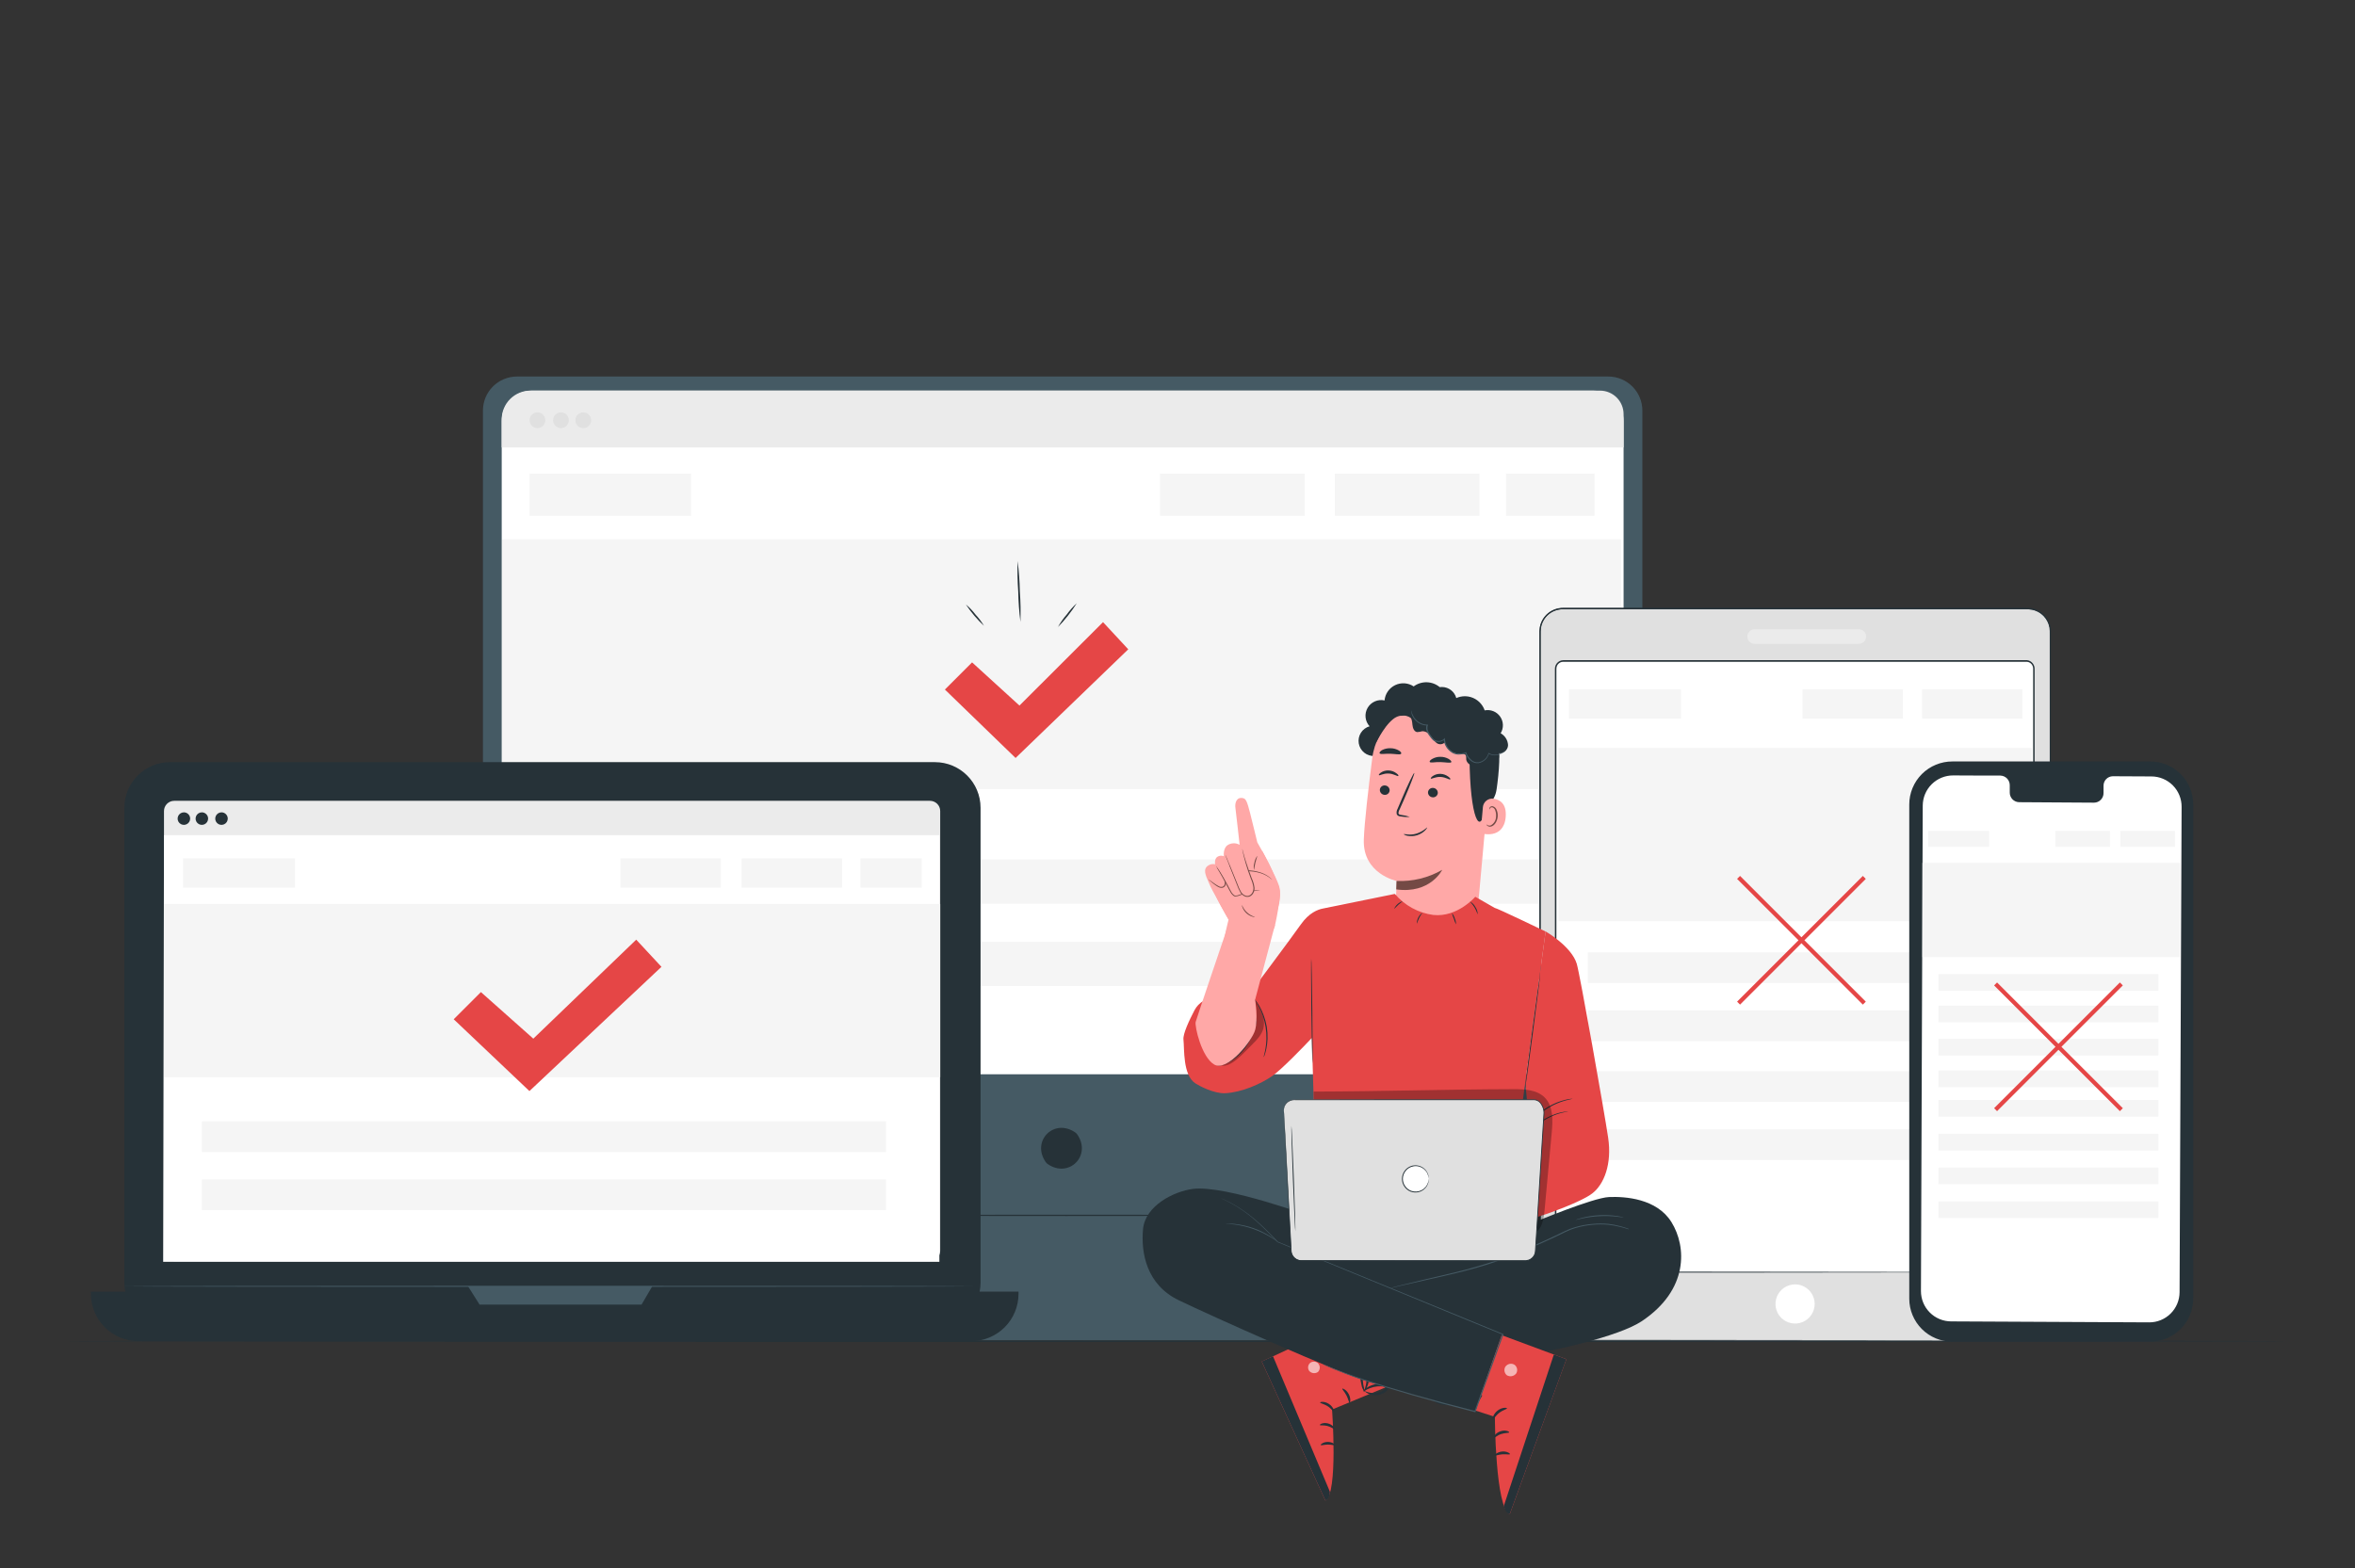 <svg width="563" height="375" viewBox="0 0 563 375" fill="none" xmlns="http://www.w3.org/2000/svg">
<rect x="0" y="0" width="563" height="375" fill="#333333" stroke="none"/>
<path d="M547.161 320.715C547.161 320.82 428.167 320.91 281.418 320.91C134.668 320.91 15.652 320.82 15.652 320.715C15.652 320.61 134.616 320.52 281.418 320.52C428.219 320.52 547.161 320.602 547.161 320.715Z" fill="#263238"/>
<path d="M384.488 90.04H123.601C121.444 90.038 119.374 90.892 117.847 92.415C116.319 93.939 115.459 96.006 115.455 98.163V282.454C115.454 283.524 115.664 284.583 116.073 285.572C116.482 286.561 117.082 287.459 117.839 288.215C118.595 288.972 119.494 289.572 120.482 289.981C121.471 290.39 122.531 290.6 123.601 290.599H223.726C223.726 290.599 230.096 310.299 210.351 320.49H303.98C303.98 320.49 281.687 312.847 287.42 290.599H384.488C386.641 290.599 388.706 289.747 390.232 288.229C391.758 286.711 392.622 284.651 392.634 282.499V98.163C392.628 96.006 391.767 93.94 390.24 92.418C388.713 90.895 386.645 90.04 384.488 90.04Z" fill="#455A64"/>
<path d="M257.521 271.259C261.066 276.332 255.513 281.884 250.44 278.34C250.27 278.22 250.123 278.07 250.006 277.898C246.469 272.832 252.014 267.28 257.087 270.824C257.255 270.944 257.402 271.09 257.521 271.259Z" fill="#263238"/>
<path d="M127.212 93.412H380.877C381.831 93.412 382.776 93.6 383.658 93.965C384.54 94.33 385.341 94.866 386.016 95.541C386.691 96.216 387.227 97.017 387.592 97.899C387.957 98.781 388.145 99.726 388.145 100.68V256.886H119.944V100.68C119.944 99.726 120.132 98.781 120.497 97.899C120.862 97.017 121.398 96.216 122.073 95.541C122.748 94.866 123.549 94.33 124.431 93.965C125.313 93.6 126.258 93.412 127.212 93.412Z" fill="white"/>
<path d="M126.808 93.412H382.51C384.005 93.412 385.438 94.006 386.495 95.062C387.551 96.119 388.145 97.552 388.145 99.047V106.997H119.944V100.253C119.948 98.436 120.673 96.695 121.96 95.412C123.247 94.129 124.991 93.41 126.808 93.412Z" fill="#EBEBEB"/>
<path d="M128.486 102.374C129.525 102.374 130.367 101.532 130.367 100.493C130.367 99.454 129.525 98.612 128.486 98.612C127.447 98.612 126.605 99.454 126.605 100.493C126.605 101.532 127.447 102.374 128.486 102.374Z" fill="#E0E0E0"/>
<path d="M134.106 102.374C135.145 102.374 135.987 101.532 135.987 100.493C135.987 99.454 135.145 98.612 134.106 98.612C133.067 98.612 132.225 99.454 132.225 100.493C132.225 101.532 133.067 102.374 134.106 102.374Z" fill="#E0E0E0"/>
<path d="M139.441 102.374C140.48 102.374 141.322 101.532 141.322 100.493C141.322 99.454 140.48 98.612 139.441 98.612C138.403 98.612 137.561 99.454 137.561 100.493C137.561 101.532 138.403 102.374 139.441 102.374Z" fill="#E0E0E0"/>
<path d="M337.85 290.629C337.85 290.711 300.72 290.786 254.936 290.786C209.152 290.786 172.015 290.711 172.015 290.629C172.015 290.546 209.137 290.472 254.936 290.472C300.735 290.472 337.85 290.539 337.85 290.629Z" fill="#263238"/>
<path d="M387.531 128.983H120.034V188.697H387.531V128.983Z" fill="#F5F5F5"/>
<path d="M165.211 113.254H126.605V123.355H165.211V113.254Z" fill="#F5F5F5"/>
<path d="M381.184 113.254H360.045V123.355H381.184V113.254Z" fill="#F5F5F5"/>
<path d="M353.691 113.254H319.102V123.355H353.691V113.254Z" fill="#F5F5F5"/>
<path d="M311.908 113.254H277.319V123.355H311.908V113.254Z" fill="#F5F5F5"/>
<path d="M368.812 205.52H133.057V216.1H368.812V205.52Z" fill="#F5F5F5"/>
<path d="M368.812 225.212H133.057V235.793H368.812V225.212Z" fill="#F5F5F5"/>
<path d="M225.892 164.891L232.389 158.394L243.719 168.72L263.696 148.773L269.728 155.269L242.789 181.256L225.892 164.891Z" fill="#E54646"/>
<path d="M235.236 149.649C233.595 148.129 232.143 146.415 230.913 144.546C231.772 145.265 232.547 146.079 233.22 146.974C233.988 147.789 234.664 148.686 235.236 149.649Z" fill="#263238"/>
<path d="M243.951 148.705C243.642 146.296 243.465 143.872 243.419 141.444C243.247 139.023 243.202 136.594 243.284 134.168C243.588 136.577 243.763 139.001 243.809 141.429C243.985 143.85 244.032 146.279 243.951 148.705Z" fill="#263238"/>
<path d="M257.416 144.254C256.122 146.305 254.615 148.214 252.92 149.949C253.508 148.876 254.211 147.871 255.019 146.952C255.722 145.972 256.526 145.068 257.416 144.254Z" fill="#263238"/>
<path d="M484.697 145.543H373.593C370.584 145.543 368.145 147.982 368.145 150.991V315.17C368.145 318.178 370.584 320.617 373.593 320.617H484.697C487.705 320.617 490.144 318.178 490.144 315.17V150.991C490.144 147.982 487.705 145.543 484.697 145.543Z" fill="#E0E0E0"/>
<path d="M484.697 320.617H485.079C485.453 320.592 485.822 320.524 486.18 320.415C486.888 320.21 487.547 319.863 488.116 319.395C488.685 318.928 489.154 318.349 489.492 317.695C489.726 317.238 489.894 316.751 489.995 316.249C490.085 315.686 490.117 315.116 490.092 314.548C490.092 313.341 490.092 312.03 490.092 310.606C490.092 307.759 490.092 304.469 490.092 300.775C490.092 285.976 490.054 264.567 490.025 238.108C490.025 224.882 490.025 210.383 490.025 194.842C490.025 187.064 490.025 179.028 490.025 170.736C490.025 166.589 490.025 162.385 490.025 158.124V151.665C490.046 151.134 490.019 150.602 489.942 150.076C489.855 149.554 489.685 149.048 489.44 148.578C488.959 147.627 488.201 146.843 487.267 146.33C486.796 146.081 486.291 145.901 485.768 145.798C485.236 145.709 484.696 145.674 484.157 145.693H373.608C372.382 145.699 371.194 146.125 370.244 146.899C369.305 147.684 368.667 148.77 368.438 149.972C368.344 150.579 368.312 151.194 368.34 151.807V201.316C368.34 220.349 368.34 238.715 368.34 256.205C368.34 273.694 368.34 290.322 368.34 305.878C368.34 307.819 368.34 309.744 368.34 311.655V314.51C368.279 315.432 368.425 316.357 368.767 317.215C369.128 318.048 369.696 318.775 370.418 319.326C371.139 319.877 371.99 320.234 372.889 320.362C373.339 320.417 373.792 320.437 374.245 320.422H378.336H399.1L461.76 320.482L478.792 320.52L461.76 320.557L399.1 320.617H378.336H374.245C373.78 320.634 373.313 320.614 372.851 320.557C371.9 320.424 370.999 320.049 370.234 319.468C369.469 318.886 368.866 318.119 368.483 317.238C368.123 316.339 367.967 315.372 368.026 314.405V305.923C368.026 290.367 368.026 273.739 368.026 256.249C368.026 238.76 368.026 220.394 368.026 201.361C368.026 191.844 368.026 182.165 368.026 172.324V151.852C367.994 151.213 368.029 150.573 368.13 149.942C368.374 148.648 369.062 147.48 370.076 146.641C371.091 145.802 372.367 145.345 373.683 145.348H484.112C484.674 145.331 485.236 145.366 485.791 145.453C486.344 145.572 486.879 145.766 487.379 146.03C488.374 146.575 489.182 147.405 489.702 148.413C489.958 148.912 490.135 149.448 490.227 150.001C490.308 150.547 490.338 151.099 490.317 151.65V170.691C490.317 178.973 490.317 187.009 490.317 194.797C490.317 210.345 490.317 224.837 490.317 238.063C490.317 264.522 490.272 285.931 490.257 300.73C490.257 304.424 490.257 307.714 490.257 310.561C490.257 311.985 490.257 313.296 490.257 314.503C490.277 315.077 490.24 315.652 490.144 316.219C489.949 317.208 489.483 318.124 488.797 318.863C488.112 319.603 487.234 320.138 486.263 320.407C485.898 320.51 485.524 320.572 485.146 320.595L484.697 320.617Z" fill="#263238"/>
<path d="M484.697 320.617H485.079C485.206 320.617 485.356 320.617 485.543 320.557C485.759 320.526 485.972 320.478 486.18 320.415C486.891 320.213 487.552 319.868 488.123 319.4C488.694 318.932 489.163 318.351 489.5 317.695C489.738 317.239 489.909 316.752 490.009 316.249C490.099 315.684 490.134 315.112 490.114 314.54C490.114 313.341 490.114 312.022 490.114 310.599C490.114 307.751 490.114 304.474 490.114 300.767C490.114 285.968 490.114 264.56 490.114 238.101C490.114 224.875 490.114 210.375 490.114 194.834C490.114 187.056 490.114 179.021 490.114 170.728V151.665C490.134 151.131 490.104 150.597 490.024 150.069C489.937 149.546 489.768 149.04 489.522 148.57C489.027 147.622 488.263 146.84 487.327 146.322C486.854 146.077 486.35 145.895 485.828 145.783C485.293 145.695 484.751 145.66 484.21 145.678H373.608C372.365 145.677 371.161 146.11 370.204 146.902C369.246 147.694 368.595 148.796 368.363 150.016C368.273 150.629 368.241 151.249 368.265 151.867V201.376C368.265 220.409 368.265 238.775 368.265 256.264C368.265 273.754 368.265 290.382 368.265 305.938C368.265 307.881 368.265 309.807 368.265 311.715V314.57C368.254 315.038 368.276 315.507 368.333 315.971C368.399 316.427 368.522 316.873 368.7 317.298C369.064 318.14 369.639 318.874 370.368 319.43C371.098 319.987 371.958 320.346 372.866 320.475C373.319 320.529 373.775 320.549 374.23 320.535H399.085L461.745 320.58L399.085 320.625H374.208C373.745 320.638 373.281 320.618 372.821 320.565C371.88 320.431 370.988 320.059 370.231 319.483C369.474 318.907 368.877 318.147 368.498 317.275C368.31 316.834 368.182 316.371 368.115 315.896C368.052 315.422 368.029 314.943 368.048 314.465V305.923C368.048 290.367 368.048 273.746 368.048 256.249C368.048 238.753 368.048 220.394 368.048 201.361V151.852C368.017 151.219 368.05 150.584 368.145 149.957C368.387 148.679 369.067 147.527 370.069 146.699C371.071 145.871 372.331 145.42 373.631 145.423H484.112C484.669 145.406 485.226 145.441 485.776 145.528C486.324 145.646 486.853 145.837 487.349 146.097C488.33 146.637 489.128 147.456 489.642 148.45C489.895 148.943 490.072 149.471 490.167 150.016C490.249 150.559 490.279 151.109 490.257 151.658C490.257 153.816 490.257 155.959 490.257 158.087V170.698C490.257 178.981 490.257 187.016 490.257 194.804C490.257 210.353 490.257 224.845 490.257 238.071C490.257 264.53 490.257 285.938 490.257 300.737C490.257 304.439 490.257 307.716 490.257 310.569C490.257 311.992 490.257 313.311 490.257 314.51C490.277 315.084 490.24 315.659 490.144 316.226C489.87 317.593 489.085 318.804 487.949 319.613C487.439 319.972 486.871 320.24 486.27 320.407C486.06 320.472 485.844 320.519 485.626 320.55C485.472 320.577 485.317 320.592 485.161 320.595L484.697 320.617Z" fill="#263238"/>
<path d="M433.824 311.82C433.824 312.746 433.55 313.652 433.035 314.422C432.521 315.192 431.789 315.792 430.933 316.147C430.078 316.501 429.136 316.594 428.227 316.413C427.319 316.233 426.484 315.787 425.829 315.132C425.175 314.477 424.728 313.642 424.548 312.734C424.367 311.825 424.46 310.884 424.814 310.028C425.169 309.172 425.769 308.441 426.539 307.926C427.309 307.411 428.215 307.137 429.141 307.137C430.383 307.137 431.574 307.63 432.453 308.508C433.331 309.387 433.824 310.578 433.824 311.82Z" fill="white"/>
<path d="M444.383 153.958H419.467C419.239 153.958 419.014 153.913 418.803 153.826C418.593 153.738 418.402 153.61 418.241 153.448C418.08 153.287 417.953 153.095 417.866 152.884C417.779 152.673 417.735 152.447 417.736 152.22C417.735 151.992 417.779 151.766 417.866 151.555C417.953 151.344 418.08 151.152 418.241 150.991C418.402 150.829 418.593 150.701 418.803 150.614C419.014 150.526 419.239 150.481 419.467 150.481H444.383C444.611 150.481 444.837 150.526 445.048 150.613C445.259 150.701 445.45 150.829 445.612 150.99C445.773 151.152 445.901 151.343 445.989 151.554C446.076 151.765 446.121 151.991 446.121 152.22C446.121 152.448 446.076 152.674 445.989 152.885C445.901 153.096 445.773 153.287 445.612 153.449C445.45 153.61 445.259 153.738 445.048 153.826C444.837 153.913 444.611 153.958 444.383 153.958Z" fill="#EBEBEB"/>
<path d="M484.367 158.034H373.705C372.7 158.034 371.885 158.85 371.885 159.855V302.423C371.885 303.429 372.7 304.244 373.705 304.244H484.367C485.373 304.244 486.188 303.429 486.188 302.423V159.855C486.188 158.85 485.373 158.034 484.367 158.034Z" fill="white"/>
<path d="M484.367 304.229C484.367 304.229 484.479 304.229 484.697 304.184C485.023 304.118 485.326 303.965 485.573 303.742C485.774 303.558 485.93 303.331 486.031 303.078C486.132 302.825 486.175 302.553 486.158 302.281C486.158 301.629 486.158 300.865 486.158 300.033C486.158 296.579 486.158 291.491 486.12 284.949C486.12 271.836 486.12 252.877 486.06 229.453C486.06 217.734 486.06 204.905 486.06 191.132C486.06 184.239 486.06 177.122 486.06 169.784V160.043C486.091 159.608 485.957 159.177 485.686 158.836C485.41 158.504 485.014 158.294 484.584 158.252C484.142 158.252 483.648 158.252 483.176 158.252H474.506H373.72C373.471 158.25 373.224 158.307 372.999 158.416C372.774 158.525 372.578 158.684 372.424 158.881C372.273 159.08 372.168 159.311 372.117 159.556C372.081 159.819 372.068 160.084 372.079 160.35V209.199C372.079 226.059 372.079 242.319 372.079 257.808C372.079 273.297 372.079 288.021 372.079 301.801V302.446C372.082 302.74 372.162 303.028 372.31 303.282C372.459 303.535 372.671 303.746 372.926 303.892C373.285 304.074 373.688 304.147 374.088 304.102H408.557L464.053 304.162H479.137H483.063H484.397L483.071 304.229H479.144L464.06 304.267L408.564 304.327H390.176H374.058C373.603 304.367 373.146 304.279 372.739 304.072C372.328 303.842 372.015 303.473 371.855 303.03C371.771 302.813 371.728 302.582 371.727 302.348V301.704C371.727 287.924 371.727 273.229 371.727 257.711C371.727 242.192 371.727 225.961 371.727 209.101V183.459C371.727 179.103 371.727 174.72 371.727 170.308V160.357C371.717 160.067 371.732 159.776 371.772 159.488C371.833 159.185 371.963 158.9 372.154 158.656C372.343 158.411 372.586 158.212 372.864 158.076C373.142 157.939 373.448 157.869 373.758 157.87H474.543H483.168C483.655 157.87 484.105 157.87 484.614 157.87C484.875 157.9 485.127 157.983 485.356 158.111C485.585 158.24 485.786 158.412 485.948 158.619C486.271 159.021 486.434 159.528 486.405 160.043V169.784C486.405 177.122 486.405 184.239 486.405 191.132C486.405 204.905 486.405 217.734 486.405 229.453C486.405 252.877 486.353 271.836 486.338 284.949C486.338 291.491 486.338 296.579 486.338 300.033C486.338 300.895 486.338 301.659 486.338 302.281C486.354 302.562 486.306 302.842 486.198 303.102C486.091 303.361 485.926 303.593 485.716 303.78C485.466 304.006 485.157 304.157 484.824 304.214C484.674 304.247 484.519 304.252 484.367 304.229Z" fill="#263238"/>
<path d="M485.723 178.858H372.574V220.281H485.723V178.858Z" fill="#F5F5F5"/>
<path d="M401.873 164.838H375.092V171.845H401.873V164.838Z" fill="#F5F5F5"/>
<path d="M483.483 164.838H459.489V171.845H483.483V164.838Z" fill="#F5F5F5"/>
<path d="M454.926 164.838H430.932V171.845H454.926V164.838Z" fill="#F5F5F5"/>
<path d="M476.207 241.615H379.603V248.958H476.207V241.615Z" fill="#F5F5F5"/>
<path d="M476.207 227.73H379.603V235.073H476.207V227.73Z" fill="#F5F5F5"/>
<path d="M476.207 270.052H379.603V277.396H476.207V270.052Z" fill="#F5F5F5"/>
<path d="M476.207 256.167H379.603V263.511H476.207V256.167Z" fill="#F5F5F5"/>
<path d="M513.996 320.827H466.728C464.002 320.829 461.388 319.749 459.459 317.824C457.529 315.899 456.443 313.287 456.439 310.561V192.414C456.434 191.056 456.698 189.711 457.215 188.456C457.732 187.201 458.493 186.061 459.453 185.101C460.413 184.141 461.553 183.381 462.808 182.864C464.063 182.347 465.408 182.083 466.765 182.088H514.033C515.383 182.086 516.72 182.35 517.967 182.865C519.215 183.38 520.349 184.136 521.305 185.089C522.26 186.042 523.018 187.175 523.536 188.421C524.054 189.668 524.32 191.004 524.321 192.354V310.501C524.326 311.859 524.063 313.204 523.546 314.459C523.028 315.714 522.268 316.854 521.308 317.814C520.348 318.774 519.208 319.534 517.953 320.051C516.698 320.568 515.353 320.832 513.996 320.827Z" fill="#263238"/>
<path d="M514.325 185.67L505.131 185.625C504.829 185.625 504.531 185.685 504.253 185.803C503.975 185.92 503.724 186.093 503.514 186.309C503.305 186.526 503.141 186.783 503.032 187.064C502.924 187.346 502.873 187.646 502.883 187.948V189.619C502.888 189.919 502.834 190.217 502.724 190.496C502.613 190.775 502.449 191.03 502.24 191.246C502.032 191.462 501.782 191.634 501.507 191.753C501.231 191.873 500.935 191.937 500.635 191.942L482.711 191.829C482.409 191.824 482.111 191.76 481.834 191.639C481.557 191.518 481.307 191.344 481.098 191.126C480.889 190.907 480.725 190.65 480.616 190.368C480.507 190.086 480.455 189.786 480.463 189.484V187.813C480.47 187.511 480.417 187.211 480.308 186.93C480.199 186.648 480.035 186.391 479.826 186.173C479.617 185.955 479.367 185.781 479.091 185.66C478.814 185.539 478.517 185.473 478.215 185.467H474.978L466.93 185.43C465.011 185.424 463.168 186.18 461.805 187.531C460.442 188.883 459.671 190.719 459.662 192.639L459.234 308.725C459.23 309.675 459.414 310.616 459.773 311.495C460.133 312.374 460.662 313.173 461.331 313.847C462 314.521 462.795 315.057 463.671 315.424C464.546 315.791 465.486 315.982 466.436 315.986L513.793 316.219C515.712 316.227 517.555 315.473 518.918 314.122C520.281 312.772 521.052 310.936 521.062 309.018L521.549 192.961C521.557 192.007 521.376 191.061 521.017 190.177C520.657 189.293 520.126 188.489 519.455 187.811C518.784 187.134 517.985 186.596 517.104 186.228C516.224 185.86 515.279 185.671 514.325 185.67Z" fill="white"/>
<path d="M521.182 206.329H459.587V228.876H521.182V206.329Z" fill="#F5F5F5"/>
<path d="M475.532 198.693H460.958V202.507H475.532V198.693Z" fill="#F5F5F5"/>
<path d="M519.96 198.693H506.899V202.507H519.96V198.693Z" fill="#F5F5F5"/>
<path d="M504.419 198.693H491.358V202.507H504.419V198.693Z" fill="#F5F5F5"/>
<path d="M515.996 240.491H463.408V244.485H515.996V240.491Z" fill="#F5F5F5"/>
<path d="M515.996 232.93H463.408V236.924H515.996V232.93Z" fill="#F5F5F5"/>
<path d="M515.996 255.972H463.408V259.966H515.996V255.972Z" fill="#F5F5F5"/>
<path d="M515.996 263.038H463.408V267.032H515.996V263.038Z" fill="#F5F5F5"/>
<path d="M515.996 271.124H463.408V275.118H515.996V271.124Z" fill="#F5F5F5"/>
<path d="M515.996 279.202H463.408V283.195H515.996V279.202Z" fill="#F5F5F5"/>
<path d="M515.996 287.287H463.408V291.281H515.996V287.287Z" fill="#F5F5F5"/>
<path d="M515.996 248.411H463.408V252.405H515.996V248.411Z" fill="#F5F5F5"/>
<path d="M223.502 182.253H40.649C34.62 182.253 29.731 187.141 29.731 193.171V306.695C29.731 312.724 34.62 317.612 40.649 317.612H223.502C229.531 317.612 234.419 312.724 234.419 306.695V193.171C234.419 187.141 229.531 182.253 223.502 182.253Z" fill="#263238"/>
<path d="M21.736 308.868H243.494V309.392C243.494 312.393 242.302 315.271 240.18 317.393C238.058 319.515 235.18 320.707 232.179 320.707H33.051C30.05 320.707 27.172 319.515 25.05 317.393C22.928 315.271 21.736 312.393 21.736 309.392V308.868Z" fill="#263238"/>
<path d="M228.357 187.633H35.232V301.944H228.357V187.633Z" fill="#263238"/>
<path d="M111.896 307.601L114.653 311.977H153.371L155.927 307.601H111.896Z" fill="#455A64"/>
<path d="M222.318 191.5H41.653C40.3 191.5 39.203 192.597 39.203 193.95V299.119C39.203 300.472 40.3 301.569 41.653 301.569H222.318C223.671 301.569 224.768 300.472 224.768 299.119V193.95C224.768 192.597 223.671 191.5 222.318 191.5Z" fill="#EBEBEB"/>
<path d="M224.573 301.734H39.008L39.203 199.727H224.573V301.734Z" fill="white"/>
<path d="M54.452 195.756C54.452 196.052 54.364 196.342 54.199 196.588C54.035 196.835 53.801 197.027 53.527 197.14C53.253 197.254 52.952 197.284 52.661 197.226C52.37 197.168 52.103 197.025 51.894 196.816C51.684 196.606 51.541 196.339 51.483 196.048C51.426 195.758 51.455 195.456 51.569 195.182C51.682 194.909 51.874 194.674 52.121 194.51C52.367 194.345 52.657 194.257 52.953 194.257C53.351 194.257 53.732 194.415 54.013 194.696C54.294 194.977 54.452 195.358 54.452 195.756Z" fill="#263238"/>
<path d="M45.46 195.756C45.46 196.052 45.372 196.342 45.207 196.588C45.043 196.835 44.809 197.027 44.535 197.14C44.261 197.254 43.96 197.284 43.669 197.226C43.378 197.168 43.111 197.025 42.902 196.816C42.692 196.606 42.549 196.339 42.491 196.048C42.434 195.758 42.463 195.456 42.577 195.182C42.69 194.909 42.882 194.674 43.129 194.51C43.375 194.345 43.665 194.257 43.961 194.257C44.359 194.257 44.74 194.415 45.021 194.696C45.302 194.977 45.46 195.358 45.46 195.756Z" fill="#263238"/>
<path d="M49.754 195.756C49.754 196.052 49.666 196.342 49.501 196.588C49.336 196.835 49.102 197.027 48.828 197.14C48.555 197.254 48.253 197.284 47.963 197.226C47.672 197.168 47.405 197.025 47.195 196.816C46.986 196.606 46.843 196.339 46.785 196.048C46.727 195.758 46.757 195.456 46.87 195.182C46.984 194.909 47.176 194.674 47.422 194.51C47.669 194.345 47.959 194.257 48.255 194.257C48.653 194.257 49.034 194.415 49.315 194.696C49.596 194.977 49.754 195.358 49.754 195.756Z" fill="#263238"/>
<path d="M232.658 307.601C232.658 307.676 187.234 307.736 131.206 307.736C75.179 307.736 29.724 307.676 29.724 307.601C29.724 307.526 75.149 307.466 131.199 307.466C187.249 307.466 232.658 307.526 232.658 307.601Z" fill="#455A64"/>
<path d="M224.768 216.175H39.203V257.598H224.768V216.175Z" fill="#F5F5F5"/>
<path d="M70.54 205.265H43.759V212.271H70.54V205.265Z" fill="#F5F5F5"/>
<path d="M220.369 205.265H205.705V212.271H220.369V205.265Z" fill="#F5F5F5"/>
<path d="M201.299 205.265H177.305V212.271H201.299V205.265Z" fill="#F5F5F5"/>
<path d="M172.315 205.265H148.321V212.271H172.315V205.265Z" fill="#F5F5F5"/>
<path d="M211.819 282.042H48.27V289.385H211.819V282.042Z" fill="#F5F5F5"/>
<path d="M211.819 268.149H48.27V275.492H211.819V268.149Z" fill="#F5F5F5"/>
<path d="M108.464 243.736L114.968 237.239L127.497 248.374L152.098 224.703L158.13 231.199L126.568 260.91L108.464 243.736Z" fill="#E54646"/>
<path d="M328.611 180.777C327.72 180.828 326.843 180.548 326.146 179.992C325.449 179.436 324.982 178.642 324.834 177.763C324.687 176.883 324.869 175.98 325.346 175.227C325.823 174.474 326.561 173.923 327.419 173.68C326.883 173.092 326.547 172.348 326.462 171.556C326.377 170.765 326.546 169.966 326.946 169.277C327.345 168.588 327.953 168.045 328.682 167.725C329.411 167.405 330.224 167.326 331.001 167.498C331.069 166.722 331.337 165.977 331.78 165.335C332.223 164.694 332.825 164.179 333.527 163.84C334.229 163.502 335.007 163.352 335.784 163.404C336.562 163.457 337.312 163.711 337.962 164.141C338.87 163.469 339.976 163.12 341.106 163.151C342.235 163.182 343.321 163.592 344.189 164.314C344.953 164.208 345.731 164.351 346.408 164.721C347.085 165.091 347.625 165.669 347.948 166.369C348.272 167.069 348.361 167.855 348.204 168.611C348.046 169.366 347.65 170.05 347.074 170.563" fill="#263238"/>
<path d="M328.064 181.264C328.546 177.433 330.454 173.925 333.408 171.439C336.362 168.953 340.145 167.671 344.002 167.851L344.796 167.888C353.331 168.787 357.34 176.535 356.201 185.048L353.631 213.523L352.956 220.229L333.556 217.936L333.923 210.675C333.923 210.675 325.756 209.012 326.04 200.776C326.175 196.805 327.119 188.637 328.064 181.264Z" fill="#FFA8A7"/>
<path d="M333.856 210.66C337.677 210.841 341.469 209.92 344.781 208.007C344.781 208.007 341.971 213.807 333.796 212.683L333.856 210.66Z" fill="#744A45"/>
<path d="M329.877 188.832C329.86 189.137 329.963 189.436 330.163 189.667C330.363 189.898 330.644 190.042 330.948 190.068C331.098 190.087 331.249 190.076 331.394 190.035C331.539 189.995 331.675 189.926 331.793 189.832C331.911 189.739 332.009 189.623 332.081 189.491C332.154 189.359 332.199 189.214 332.215 189.064C332.232 188.758 332.128 188.458 331.927 188.227C331.725 187.996 331.441 187.853 331.136 187.828C330.987 187.808 330.835 187.819 330.69 187.859C330.545 187.899 330.41 187.968 330.293 188.062C330.175 188.156 330.078 188.272 330.006 188.404C329.935 188.537 329.891 188.682 329.877 188.832Z" fill="#263238"/>
<path d="M329.645 185.37C329.787 185.527 330.701 184.913 331.968 184.973C333.234 185.033 334.133 185.722 334.276 185.565C334.418 185.408 334.208 185.213 333.818 184.905C333.29 184.499 332.649 184.266 331.983 184.239C331.325 184.205 330.673 184.384 330.124 184.748C329.72 185.025 329.577 185.295 329.645 185.37Z" fill="#263238"/>
<path d="M341.387 189.424C341.372 189.73 341.476 190.029 341.677 190.259C341.878 190.49 342.161 190.634 342.466 190.66C342.615 190.679 342.767 190.668 342.912 190.627C343.057 190.587 343.192 190.518 343.31 190.424C343.428 190.331 343.526 190.215 343.598 190.083C343.671 189.951 343.716 189.806 343.732 189.656C343.747 189.351 343.643 189.051 343.442 188.821C343.24 188.59 342.958 188.447 342.653 188.42C342.504 188.401 342.352 188.412 342.207 188.453C342.062 188.493 341.927 188.562 341.809 188.656C341.691 188.749 341.593 188.865 341.52 188.997C341.448 189.129 341.403 189.274 341.387 189.424Z" fill="#263238"/>
<path d="M342.061 186.187C342.203 186.344 343.125 185.73 344.384 185.79C345.643 185.85 346.55 186.539 346.692 186.382C346.834 186.224 346.625 186.029 346.235 185.715C345.704 185.314 345.064 185.084 344.399 185.055C343.741 185.022 343.09 185.201 342.541 185.565C342.136 185.835 341.994 186.112 342.061 186.187Z" fill="#263238"/>
<path d="M337.033 195.344C336.377 195.107 335.696 194.951 335.002 194.879C334.68 194.834 334.373 194.752 334.328 194.534C334.32 194.198 334.411 193.867 334.59 193.583C334.935 192.833 335.287 192.017 335.662 191.17C337.16 187.73 338.247 184.898 338.105 184.838C337.962 184.778 336.606 187.521 335.16 190.96L334.126 193.388C333.907 193.769 333.828 194.214 333.901 194.647C333.942 194.763 334.009 194.868 334.097 194.954C334.186 195.04 334.293 195.104 334.41 195.141C334.587 195.202 334.771 195.237 334.957 195.246C335.642 195.369 336.34 195.402 337.033 195.344Z" fill="#263238"/>
<path d="M341.791 182.185C341.941 182.515 343.043 182.185 344.377 182.238C345.71 182.29 346.827 182.53 346.969 182.238C347.029 182.08 346.804 181.788 346.332 181.488C345.728 181.149 345.047 180.974 344.354 180.979C343.666 180.967 342.988 181.14 342.391 181.481C341.934 181.736 341.724 182.028 341.791 182.185Z" fill="#263238"/>
<path d="M329.825 180.155C330.079 180.454 331.136 180.2 332.395 180.245C333.654 180.29 334.703 180.552 334.957 180.245C335.077 180.102 334.957 179.81 334.47 179.495C333.847 179.124 333.135 178.927 332.41 178.926C331.688 178.899 330.971 179.064 330.334 179.405C329.877 179.72 329.72 180.005 329.825 180.155Z" fill="#263238"/>
<path d="M329.03 177.525C329.03 177.525 331.443 172.474 333.983 171.388C337.063 170.076 338.202 173.433 341.102 172.766C344.002 172.099 346.947 170.841 349.772 173.193C352.859 175.764 351.27 177.397 351.308 181.054C351.42 195.891 353.923 200.207 355.055 193.268C355.174 192.519 357.303 192.002 357.782 188.772C358.389 184.606 358.786 179.533 357.992 176.52C357.318 173.98 355.976 172.189 353.496 170.159C349.599 166.966 344.054 166.637 340.263 166.847C336.471 167.056 328.993 171.058 329.03 177.525Z" fill="#263238"/>
<path d="M354.508 193.021C354.534 192.72 354.62 192.428 354.761 192.161C354.902 191.895 355.096 191.659 355.33 191.469C355.564 191.279 355.835 191.138 356.125 191.054C356.414 190.971 356.718 190.946 357.018 190.983C358.516 191.2 360.21 192.151 359.963 195.314C359.521 200.934 353.968 199.33 353.968 199.165C353.968 199 354.298 195.366 354.508 193.021Z" fill="#FFA8A7"/>
<path d="M355.369 197.15C355.369 197.15 355.459 197.225 355.617 197.314C355.73 197.377 355.855 197.416 355.984 197.429C356.112 197.441 356.242 197.428 356.366 197.389C356.746 197.188 357.066 196.888 357.292 196.522C357.519 196.156 357.644 195.737 357.655 195.306C357.706 194.825 357.649 194.339 357.49 193.883C357.452 193.703 357.37 193.536 357.253 193.395C357.135 193.254 356.985 193.143 356.815 193.073C356.705 193.035 356.585 193.037 356.475 193.078C356.366 193.119 356.274 193.197 356.216 193.298C356.126 193.448 356.156 193.56 356.126 193.568C356.096 193.575 356.014 193.463 356.074 193.238C356.116 193.101 356.203 192.982 356.321 192.901C356.486 192.798 356.685 192.763 356.875 192.803C357.101 192.869 357.307 192.99 357.474 193.157C357.64 193.323 357.762 193.529 357.827 193.755C358.027 194.259 358.102 194.804 358.044 195.344C357.917 196.475 357.258 197.487 356.426 197.659C356.272 197.691 356.112 197.688 355.959 197.651C355.806 197.613 355.663 197.542 355.542 197.442C355.362 197.284 355.347 197.157 355.369 197.15Z" fill="#744A45"/>
<path d="M354.935 182.088C354.218 182.616 353.381 182.956 352.499 183.077C352.059 183.123 351.617 183.007 351.255 182.752C350.893 182.498 350.635 182.121 350.529 181.691C350.476 181.294 350.596 180.844 350.356 180.529C350.116 180.215 349.494 180.245 349.015 180.275C348.19 180.299 347.381 180.04 346.725 179.539C346.069 179.038 345.605 178.327 345.411 177.525C345.146 177.793 344.791 177.952 344.414 177.97C344.038 177.988 343.669 177.864 343.38 177.622C342.819 177.122 342.33 176.547 341.926 175.913C341.722 175.596 341.443 175.334 341.114 175.149C340.785 174.965 340.415 174.865 340.038 174.857C339.634 174.97 339.22 175.041 338.802 175.067C338.052 174.969 337.745 174.085 337.67 173.343C337.595 172.601 337.55 171.747 336.921 171.32C336.291 170.893 335.594 171.103 334.905 171.17C334.216 171.238 333.354 171.035 333.211 170.368C333.19 170.188 333.205 170.006 333.256 169.832C333.308 169.658 333.395 169.496 333.511 169.357C334.001 168.7 334.697 168.226 335.488 168.013C336.279 167.799 337.119 167.858 337.872 168.18C338.194 167.257 338.782 166.45 339.562 165.861C340.342 165.272 341.279 164.928 342.254 164.871C343.23 164.814 344.201 165.047 345.044 165.542C345.887 166.036 346.565 166.769 346.992 167.648C347.616 167.13 348.356 166.771 349.15 166.602C349.943 166.433 350.766 166.459 351.547 166.678C352.328 166.897 353.044 167.302 353.634 167.859C354.225 168.415 354.671 169.107 354.935 169.874C355.629 169.735 356.349 169.802 357.006 170.065C357.663 170.329 358.229 170.779 358.634 171.359C359.04 171.94 359.267 172.626 359.289 173.333C359.311 174.041 359.125 174.74 358.756 175.344C359.267 175.628 359.697 176.036 360.006 176.532C360.316 177.027 360.494 177.593 360.525 178.176C360.525 179.345 359.303 180.424 358.194 180.095C358.396 180.563 358.413 181.091 358.24 181.572C358.068 182.052 357.72 182.449 357.267 182.683C356.813 182.917 356.288 182.97 355.797 182.832C355.305 182.694 354.885 182.374 354.62 181.938" fill="#263238"/>
<path d="M337.37 169.844C337.365 169.879 337.365 169.914 337.37 169.949C337.361 170.048 337.361 170.149 337.37 170.249C337.424 170.633 337.543 171.006 337.722 171.35C338.009 171.899 338.416 172.376 338.914 172.744C339.562 173.23 340.351 173.493 341.162 173.493L341.072 173.358C340.878 173.862 340.892 174.423 341.109 174.917C341.336 175.436 341.639 175.919 342.009 176.348C342.185 176.592 342.386 176.818 342.608 177.022C343.011 177.318 343.506 177.461 344.004 177.425C344.502 177.389 344.972 177.178 345.328 176.828L345.118 176.76C345.17 177.348 345.344 177.918 345.629 178.434C345.914 178.95 346.304 179.401 346.774 179.758C347.289 180.177 347.925 180.419 348.588 180.447C349.216 180.447 349.839 180.341 350.431 180.132L350.281 180.057C350.538 180.754 350.969 181.373 351.533 181.856C351.789 182.097 352.095 182.278 352.429 182.387C352.763 182.496 353.117 182.529 353.466 182.485C354.063 182.385 354.618 182.112 355.063 181.701C355.508 181.29 355.822 180.757 355.969 180.17L355.834 180.222C356.411 180.565 357.089 180.697 357.752 180.597C358.249 180.532 358.722 180.347 359.131 180.057C359.389 179.882 359.612 179.661 359.79 179.405C359.851 179.315 359.904 179.22 359.948 179.121C359.707 179.454 359.413 179.745 359.078 179.982C358.674 180.243 358.215 180.407 357.737 180.462C357.107 180.541 356.468 180.407 355.924 180.08L355.826 180.012V180.132C355.681 180.679 355.381 181.172 354.962 181.552C354.543 181.932 354.024 182.183 353.466 182.275C353.148 182.314 352.825 182.282 352.522 182.179C352.218 182.077 351.942 181.907 351.713 181.683C351.185 181.223 350.781 180.638 350.536 179.982V179.87L350.424 179.907C349.86 180.104 349.267 180.206 348.67 180.207C348.053 180.18 347.462 179.954 346.984 179.563C346.542 179.225 346.174 178.799 345.906 178.311C345.638 177.823 345.474 177.285 345.426 176.73V176.46L345.238 176.663C345.027 176.87 344.769 177.023 344.486 177.11C344.203 177.196 343.903 177.212 343.612 177.157C343.339 177.114 343.082 177.004 342.863 176.835C342.652 176.645 342.461 176.434 342.293 176.206C341.937 175.793 341.642 175.331 341.417 174.834C341.212 174.391 341.19 173.885 341.357 173.426L341.409 173.291H341.267C340.483 173.297 339.718 173.05 339.086 172.586C338.601 172.242 338.199 171.794 337.91 171.275C337.651 170.832 337.468 170.348 337.37 169.844Z" fill="#455A64"/>
<path d="M335.594 199.488C335.594 199.54 335.887 199.735 336.456 199.862C337.207 200.005 337.981 199.967 338.714 199.749C339.447 199.531 340.117 199.141 340.667 198.611C341.079 198.199 341.229 197.861 341.184 197.861C341.139 197.861 340.18 198.873 338.577 199.36C336.973 199.847 335.632 199.323 335.594 199.488Z" fill="#263238"/>
<path d="M317.056 291.566L366.879 292.247C366.879 292.247 380.817 286.418 384.646 286.253C388.475 286.088 396.073 286.583 399.587 292.247C403.222 298.1 403.731 308.411 392.529 315.911C381.626 323.21 331.765 329.961 324.931 329.339L312.328 312.427C312.328 312.427 312.2 298.564 312.328 297.905C312.455 297.246 314.576 291.303 314.576 291.303L317.056 291.566Z" fill="#263238"/>
<path d="M344.714 313.971L374.47 325.023L360.929 362.108C357.467 360.609 357.37 338.811 357.37 338.811L338.015 332.517L344.714 313.971Z" fill="#E54646"/>
<g opacity="0.6">
<path d="M359.933 326.762C360.171 326.443 360.519 326.224 360.909 326.147C361.299 326.069 361.704 326.139 362.046 326.342C362.37 326.571 362.594 326.915 362.673 327.303C362.753 327.691 362.681 328.095 362.473 328.433C362.217 328.769 361.846 328.999 361.431 329.078C361.016 329.157 360.586 329.079 360.225 328.86C359.902 328.588 359.699 328.199 359.661 327.778C359.623 327.357 359.753 326.938 360.023 326.612" fill="white"/>
</g>
<path d="M374.47 325.031L371.472 323.914L359.566 359.957C359.566 359.957 359.685 361.876 360.914 362.108L374.47 325.031Z" fill="#263238"/>
<path d="M356.935 339.343C357.123 339.403 357.535 338.534 358.434 337.844C359.333 337.155 360.277 336.968 360.27 336.78C360.262 336.593 359.108 336.473 358.022 337.312C356.935 338.152 356.756 339.321 356.935 339.343Z" fill="#263238"/>
<path d="M357.123 343.824C357.288 343.929 357.872 343.255 358.869 342.925C359.865 342.595 360.735 342.708 360.794 342.52C360.854 342.333 359.873 341.846 358.644 342.288C357.415 342.73 356.95 343.757 357.123 343.824Z" fill="#263238"/>
<path d="M360.974 347.736C361.072 347.586 360.225 346.986 359.093 347.106C357.962 347.226 357.228 347.908 357.355 348.043C357.482 348.178 358.202 347.841 359.153 347.773C360.105 347.706 360.929 347.908 360.974 347.736Z" fill="#263238"/>
<path d="M352.687 337.417C352.882 337.417 352.934 336.481 353.376 335.484C353.818 334.487 354.433 333.805 354.313 333.656C354.193 333.506 353.271 334.038 352.762 335.222C352.252 336.406 352.514 337.455 352.687 337.417Z" fill="#263238"/>
<path d="M348.61 334.952C348.999 334.406 349.23 333.763 349.277 333.094C349.405 332.379 349.446 331.652 349.397 330.928C349.364 330.5 349.304 330.075 349.217 329.654C349.183 329.393 349.104 329.14 348.985 328.905C348.901 328.739 348.764 328.606 348.595 328.527C348.427 328.448 348.237 328.428 348.056 328.47C347.895 328.513 347.747 328.594 347.625 328.706C347.502 328.818 347.408 328.959 347.351 329.115C347.261 329.355 347.205 329.608 347.187 329.864C347.149 330.298 347.149 330.734 347.187 331.168C347.24 331.896 347.407 332.612 347.681 333.288C348.168 334.442 348.738 334.982 348.79 334.929C348.843 334.877 348.468 334.248 348.131 333.131C347.938 332.48 347.828 331.808 347.801 331.13C347.791 330.735 347.813 330.339 347.868 329.946C347.868 329.519 348.026 329.197 348.236 329.145C348.318 329.145 348.348 329.145 348.43 329.265C348.512 329.43 348.567 329.607 348.595 329.789C348.69 330.179 348.758 330.574 348.798 330.973C348.876 331.655 348.889 332.342 348.835 333.026C348.714 333.662 348.638 334.305 348.61 334.952Z" fill="#263238"/>
<path d="M348.94 334.787C348.992 334.735 348.475 334.135 347.329 333.641C346.245 333.189 345.059 333.041 343.897 333.214C343.615 333.223 343.341 333.306 343.101 333.453C342.861 333.6 342.663 333.807 342.526 334.053C342.47 334.22 342.463 334.4 342.505 334.571C342.548 334.742 342.638 334.898 342.766 335.019C342.947 335.194 343.151 335.343 343.372 335.462C343.764 335.676 344.186 335.83 344.624 335.919C345.357 336.071 346.116 336.04 346.834 335.829C348.063 335.454 348.55 334.78 348.498 334.742C347.917 334.98 347.324 335.187 346.722 335.364C346.072 335.492 345.401 335.474 344.759 335.312C344.388 335.221 344.032 335.077 343.702 334.885C343.328 334.69 343.065 334.42 343.155 334.293C343.256 334.164 343.385 334.058 343.531 333.985C343.677 333.911 343.838 333.87 344.002 333.865C344.39 333.797 344.784 333.764 345.178 333.768C345.852 333.782 346.521 333.89 347.164 334.09C348.288 334.435 348.895 334.877 348.94 334.787Z" fill="#263238"/>
<path d="M328.296 313.221L301.642 325.585L316.854 358.833C319.941 357.185 318.45 337.065 318.45 337.065L335.849 329.849L328.296 313.221Z" fill="#E54646"/>
<g opacity="0.6">
<path d="M315.22 326.11C314.975 325.837 314.638 325.663 314.274 325.621C313.909 325.58 313.542 325.674 313.242 325.885C312.958 326.117 312.774 326.45 312.728 326.814C312.682 327.178 312.777 327.545 312.994 327.841C313.254 328.131 313.612 328.316 313.999 328.358C314.386 328.401 314.776 328.3 315.093 328.073C315.358 327.794 315.507 327.424 315.507 327.039C315.507 326.654 315.358 326.284 315.093 326.005" fill="white"/>
</g>
<path d="M301.642 325.57L304.332 324.326L317.94 356.735C317.94 356.735 317.94 358.511 316.854 358.818L301.642 325.57Z" fill="#263238"/>
<path d="M318.862 337.515C318.697 337.582 318.255 336.803 317.363 336.248C316.471 335.694 315.602 335.574 315.595 335.394C315.587 335.214 316.644 335.027 317.7 335.724C318.757 336.421 319.027 337.477 318.862 337.515Z" fill="#263238"/>
<path d="M319.019 341.696C318.877 341.808 318.27 341.231 317.341 340.992C316.411 340.752 315.602 340.932 315.535 340.767C315.467 340.602 316.337 340.077 317.498 340.392C318.659 340.707 319.169 341.584 319.019 341.696Z" fill="#263238"/>
<path d="M315.752 345.555C315.647 345.42 316.352 344.806 317.431 344.806C318.51 344.806 319.214 345.413 319.109 345.555C319.004 345.697 318.315 345.443 317.468 345.443C316.621 345.443 315.842 345.705 315.752 345.555Z" fill="#263238"/>
<path d="M322.646 335.432C322.466 335.432 322.354 334.577 321.897 333.693C321.439 332.809 320.803 332.194 320.9 332.075C320.997 331.955 321.897 332.344 322.444 333.401C322.991 334.457 322.811 335.447 322.646 335.432Z" fill="#263238"/>
<path d="M326.228 332.831C325.831 332.352 325.573 331.775 325.478 331.16C325.307 330.512 325.219 329.845 325.216 329.175C325.209 328.776 325.232 328.378 325.284 327.983C325.304 327.75 325.357 327.52 325.441 327.301C325.504 327.139 325.622 327.005 325.773 326.92C325.925 326.835 326.102 326.806 326.273 326.837C326.423 326.864 326.565 326.928 326.687 327.022C326.808 327.116 326.905 327.237 326.97 327.376C327.069 327.587 327.137 327.812 327.172 328.043C327.244 328.436 327.284 328.835 327.292 329.235C327.295 329.913 327.192 330.589 326.985 331.235C326.625 332.329 326.138 332.876 326.078 332.831C326.018 332.786 326.325 332.179 326.557 331.123C326.688 330.508 326.741 329.878 326.715 329.25C326.699 328.884 326.651 328.52 326.572 328.163C326.505 327.766 326.37 327.466 326.175 327.451C326.1 327.451 326.07 327.451 326.003 327.571C325.94 327.732 325.9 327.901 325.883 328.073C325.831 328.455 325.801 328.822 325.786 329.182C325.767 329.814 325.807 330.446 325.905 331.07C326.056 331.649 326.164 332.237 326.228 332.831Z" fill="#263238"/>
<path d="M325.898 332.704C325.846 332.659 326.28 332.067 327.307 331.528C327.91 331.219 328.561 331.014 329.233 330.921C329.634 330.879 330.038 330.879 330.439 330.921C330.7 330.908 330.959 330.963 331.192 331.082C331.424 331.2 331.622 331.377 331.765 331.595C331.831 331.746 331.852 331.912 331.825 332.074C331.798 332.236 331.726 332.387 331.615 332.509C331.461 332.684 331.282 332.836 331.083 332.959C330.148 333.564 329.011 333.774 327.921 333.543C326.76 333.288 326.258 332.704 326.303 332.667C326.348 332.629 326.932 332.996 327.989 333.116C328.598 333.179 329.213 333.113 329.795 332.921C330.133 332.811 330.454 332.652 330.746 332.449C331.076 332.239 331.301 331.977 331.203 331.857C331.098 331.748 330.971 331.661 330.83 331.605C330.69 331.548 330.538 331.521 330.387 331.528C330.025 331.494 329.661 331.494 329.3 331.528C328.679 331.589 328.068 331.735 327.487 331.962C326.46 332.352 325.965 332.801 325.898 332.704Z" fill="#263238"/>
<path d="M314.576 291.303C314.576 291.303 293.055 283.27 285.134 284.312C280.706 284.889 273.782 288.269 273.257 293.948C272.733 299.628 274.112 307.212 281.77 310.913C289.428 314.615 319.986 328.32 327.247 330.434C334.508 332.547 352.612 337.492 352.612 337.492L359.483 317.89C359.483 317.89 321.964 304.904 319.986 303.48C318.007 302.056 312.987 300.048 312.987 300.048L314.576 291.303Z" fill="#263238"/>
<path d="M389.404 293.971L389.254 293.933L388.827 293.799C388.445 293.686 387.883 293.521 387.149 293.349C386.261 293.131 385.36 292.973 384.451 292.877C383.247 292.765 382.035 292.765 380.832 292.877C379.371 292.998 377.927 293.272 376.523 293.694C375.751 293.93 374.999 294.228 374.275 294.585L371.937 295.724C368.715 297.223 365.118 298.842 361.289 300.355C353.623 303.428 346.265 304.851 341.02 306.073C338.382 306.657 336.254 307.137 334.785 307.481L333.099 307.886L332.657 307.983H332.507L332.65 307.931L333.084 307.811C333.474 307.706 334.036 307.549 334.77 307.369C336.269 306.994 338.352 306.485 340.982 305.87C346.227 304.634 353.563 303.158 361.214 300.093C365.036 298.594 368.633 297.013 371.847 295.485L374.193 294.353C374.935 293.994 375.708 293.698 376.5 293.469C377.917 293.048 379.374 292.779 380.847 292.667C382.06 292.553 383.282 292.553 384.496 292.667C385.409 292.769 386.313 292.94 387.201 293.177C387.95 293.364 388.49 293.544 388.865 293.671L389.292 293.829L389.404 293.971Z" fill="#455A64"/>
<path d="M388.243 291.131C388.243 291.168 387.591 291.056 386.534 290.944C385.163 290.793 383.782 290.753 382.405 290.824C381.027 290.895 379.656 291.075 378.306 291.363C377.272 291.581 376.635 291.768 376.628 291.73C376.762 291.655 376.906 291.597 377.055 291.558C377.34 291.461 377.752 291.333 378.269 291.206C379.619 290.865 381 290.66 382.39 290.591C383.782 290.52 385.177 290.582 386.557 290.779C387.081 290.854 387.508 290.936 387.8 291.004C387.953 291.027 388.101 291.07 388.243 291.131Z" fill="#455A64"/>
<path d="M305.524 296.998C305.524 296.998 304.902 296.564 303.868 295.927C302.525 295.098 301.098 294.415 299.611 293.888C298.12 293.366 296.578 293.002 295.01 292.802C293.812 292.652 293.055 292.637 293.055 292.6C293.231 292.577 293.41 292.577 293.587 292.6C294.07 292.598 294.552 292.62 295.033 292.667C296.619 292.824 298.181 293.169 299.686 293.694C301.191 294.227 302.626 294.941 303.958 295.822C304.363 296.084 304.754 296.369 305.126 296.676C305.271 296.768 305.404 296.876 305.524 296.998Z" fill="#455A64"/>
<path d="M316.321 326.23L316.486 326.29L316.981 326.5C317.408 326.672 318.037 326.972 318.877 327.294C320.555 327.953 323.028 328.867 326.205 329.909C332.567 331.992 341.701 334.637 352.634 337.402L352.507 337.47L359.161 319.006L359.228 319.149L350.986 315.769L305.404 297.036C303.553 295.072 301.844 293.342 300.248 291.948C298.893 290.747 297.444 289.654 295.917 288.681C294.947 288.078 293.946 287.525 292.92 287.025L292.118 286.657L291.848 286.523C291.943 286.555 292.035 286.592 292.126 286.635L292.935 286.987C293.966 287.468 294.967 288.011 295.932 288.613C297.468 289.577 298.926 290.659 300.293 291.85C301.904 293.244 303.628 294.968 305.494 296.931L351.106 315.619L359.348 319.006L359.453 319.051L359.416 319.149C357.04 325.713 354.785 331.955 352.747 337.612V337.702H352.657C341.724 334.93 332.59 332.254 326.243 330.141C323.073 329.085 320.6 328.148 318.929 327.466C318.09 327.129 317.431 326.822 317.041 326.642L316.554 326.417L316.321 326.23Z" fill="#455A64"/>
<path d="M369.502 222.732C369.502 222.732 375.699 226.299 376.958 230.495C377.707 233.035 383.499 265.609 384.451 272.03C385.403 278.452 383.432 283.211 380.704 285.346C377.977 287.482 369.659 290.314 369.659 290.314L357.932 294.098L354.582 285.578L365.703 269.603L364.624 258.842L369.502 222.732Z" fill="#E54646"/>
<path d="M357.325 217.104L352.687 214.444C352.687 214.444 348.445 219.405 342.661 218.798C339.074 218.321 335.794 216.526 333.459 213.762L316.224 217.269C315.07 217.501 312.957 218.236 310.941 221.121C308.693 224.335 298.023 238.595 298.023 238.595H290.492C289.481 238.594 288.489 238.869 287.622 239.391C286.756 239.913 286.049 240.661 285.576 241.555C284.303 243.983 282.774 247.235 282.924 248.584C283.171 250.832 282.736 257.104 285.786 259.074C286.753 259.696 290.215 261.547 292.905 261.42C296.869 261.233 301.47 259.172 304.145 257.314C306.393 255.747 311.638 250.315 313.631 248.194V248.232L314.92 293.469L360.135 292.18L369.502 222.754C369.502 222.754 357.782 217.104 357.325 217.104Z" fill="#E54646"/>
<path d="M313.474 229.221C313.542 229.221 313.654 234.826 313.736 241.742C313.819 248.659 313.834 254.271 313.774 254.271C313.714 254.271 313.586 248.666 313.504 241.75C313.422 234.834 313.414 229.221 313.474 229.221Z" fill="#263238"/>
<path d="M374.979 265.789C374.979 265.789 374.597 265.848 373.915 265.983C372.951 266.176 372.011 266.475 371.113 266.875C369.777 267.469 368.519 268.224 367.366 269.123C365.959 270.224 364.645 271.439 363.44 272.757C362.143 274.151 360.959 275.537 359.85 276.759C358.878 277.857 357.85 278.905 356.771 279.898C356.043 280.569 355.269 281.187 354.455 281.749C354.178 281.952 353.938 282.087 353.781 282.191C353.703 282.244 353.62 282.289 353.533 282.326L353.758 282.146C353.901 282.034 354.133 281.892 354.403 281.674C355.188 281.086 355.938 280.453 356.651 279.779C357.565 278.932 358.591 277.853 359.685 276.616C360.779 275.38 361.933 274.001 363.26 272.6C364.472 271.273 365.799 270.054 367.224 268.958C368.388 268.052 369.662 267.297 371.015 266.71C371.928 266.314 372.888 266.035 373.87 265.878C374.136 265.834 374.403 265.804 374.672 265.789H374.979Z" fill="#263238"/>
<path d="M376.006 262.724C376.006 262.769 375.317 262.866 374.238 263.166C371.422 263.95 368.866 265.471 366.834 267.572C366.085 268.381 365.65 268.943 365.613 268.913C365.682 268.765 365.771 268.627 365.875 268.501C366.133 268.137 366.414 267.789 366.714 267.46C368.712 265.26 371.321 263.708 374.208 263.001C374.639 262.894 375.077 262.814 375.519 262.761C375.679 262.731 375.843 262.718 376.006 262.724Z" fill="#263238"/>
<g opacity="0.3">
<path d="M291.856 254.773C294.246 255.425 297.101 251.978 299.297 249.828C300.428 248.704 301.605 247.505 302.017 245.969C302.313 244.678 302.182 243.326 301.642 242.117C301.24 241.025 300.706 239.986 300.053 239.022C300.256 240.881 300.713 243.728 300.053 246.059C299.441 247.935 298.391 249.638 296.989 251.027C295.602 252.585 293.991 254.219 291.826 254.773" fill="black"/>
</g>
<path d="M302.084 252.818C302.039 252.818 302.316 252.031 302.541 250.727C302.672 249.969 302.747 249.203 302.766 248.434C302.801 246.546 302.505 244.667 301.889 242.881C301.642 242.152 301.339 241.443 300.983 240.761C300.368 239.599 299.866 238.947 299.904 238.917C300.045 239.05 300.17 239.199 300.278 239.36C300.416 239.537 300.543 239.722 300.66 239.914C300.803 240.139 300.975 240.386 301.133 240.663C301.51 241.344 301.834 242.053 302.099 242.784C302.433 243.683 302.684 244.611 302.849 245.557C302.988 246.504 303.046 247.462 303.021 248.419C302.992 249.197 302.902 249.971 302.751 250.734C302.697 251.03 302.627 251.323 302.541 251.611C302.488 251.829 302.423 252.044 302.346 252.256C302.28 252.452 302.192 252.64 302.084 252.818Z" fill="#263238"/>
<path d="M335.325 215.508C335.325 215.568 334.823 215.875 334.268 216.377C333.714 216.88 333.346 217.359 333.286 217.322C333.482 216.895 333.764 216.513 334.115 216.201C334.466 215.888 334.878 215.653 335.325 215.508Z" fill="#263238"/>
<path d="M340.03 218.243C340.075 218.288 339.626 218.783 339.281 219.502C338.936 220.222 338.772 220.873 338.704 220.858C338.713 220.348 338.839 219.847 339.073 219.393C339.307 218.94 339.642 218.546 340.053 218.243H340.03Z" fill="#263238"/>
<path d="M348.086 221.053C347.866 220.623 347.693 220.171 347.569 219.704C347.368 219.267 347.212 218.81 347.104 218.341C347.421 218.717 347.653 219.156 347.786 219.63C347.988 220.077 348.09 220.563 348.086 221.053Z" fill="#263238"/>
<path d="M353.271 218.625C353.196 218.625 353.024 217.876 352.522 217.022C352.02 216.168 351.398 215.658 351.45 215.606C351.991 215.903 352.432 216.354 352.717 216.902C353.065 217.411 353.257 218.009 353.271 218.625Z" fill="#263238"/>
<path d="M368.153 233.275C368.22 233.275 367.449 239.464 366.444 247.078C365.44 254.691 364.571 260.858 364.504 260.843C364.436 260.828 365.208 254.661 366.212 247.048C367.216 239.434 368.093 233.267 368.153 233.275Z" fill="#263238"/>
<path d="M300.398 243.279C300.424 243.493 300.424 243.709 300.398 243.923C300.383 244.175 300.35 244.425 300.301 244.672C300.301 244.815 300.248 244.972 300.226 245.137L300.098 245.646C299.873 246.48 299.575 247.293 299.207 248.074C298.736 249.023 298.179 249.926 297.543 250.772C296.892 251.601 296.151 252.355 295.333 253.02C294.649 253.569 293.893 254.02 293.085 254.361C292.92 254.429 292.755 254.504 292.598 254.556L292.148 254.683L291.751 254.796L291.414 254.841C291.203 254.875 290.99 254.893 290.777 254.893C291.546 254.739 292.299 254.511 293.025 254.211C293.794 253.853 294.514 253.397 295.168 252.855C295.964 252.184 296.688 251.43 297.326 250.607C297.956 249.774 298.511 248.887 298.982 247.954C299.359 247.191 299.667 246.397 299.904 245.579C300.113 244.822 300.278 244.054 300.398 243.279Z" fill="#263238"/>
<g opacity="0.3">
<path d="M366.699 294.99C368.617 294.061 369.052 291.581 369.247 289.46C369.821 283.24 370.396 277.026 370.97 270.817C371.24 267.894 371.368 264.56 369.307 262.469C367.426 260.566 364.436 260.446 361.754 260.453C345.208 260.506 330.604 260.985 314.059 261.03L314.898 289.992L366.699 294.99Z" fill="black"/>
</g>
<path d="M306.925 265.519L308.686 299.081C308.722 299.709 308.999 300.298 309.457 300.728C309.916 301.157 310.523 301.394 311.151 301.389L364.616 301.487C365.246 301.49 365.852 301.25 366.31 300.817C366.768 300.385 367.041 299.793 367.074 299.164L369.12 266.193C369.187 264.822 368.213 263.001 366.819 262.971H309.435C309.1 262.961 308.766 263.021 308.455 263.146C308.143 263.271 307.861 263.459 307.625 263.698C307.39 263.937 307.206 264.222 307.086 264.536C306.965 264.849 306.91 265.183 306.925 265.519Z" fill="#E0E0E0"/>
<path d="M306.925 265.519C306.925 265.519 306.925 265.474 306.925 265.391C306.925 265.309 306.925 265.182 306.925 265.017C306.996 264.526 307.219 264.07 307.562 263.713C307.809 263.443 308.114 263.233 308.454 263.098C308.867 262.952 309.305 262.891 309.742 262.919H312.994L333.714 262.881H364.436H366.617C367.007 262.863 367.393 262.962 367.726 263.166C368.049 263.373 368.327 263.643 368.543 263.96C368.975 264.6 369.207 265.354 369.209 266.126C369.164 266.875 369.127 267.624 369.082 268.374C368.897 271.371 368.707 274.451 368.513 277.613C368.123 283.892 367.718 290.397 367.306 297.058L367.231 298.302C367.218 298.723 367.183 299.143 367.126 299.561C367.042 299.988 366.849 300.386 366.567 300.718C366.285 301.05 365.923 301.304 365.515 301.457C365.114 301.596 364.688 301.652 364.264 301.622H360.585H350.986H332.837L316.419 301.577H311.706C311.398 301.577 311.091 301.577 310.776 301.577C310.158 301.489 309.593 301.179 309.188 300.704C308.782 300.23 308.564 299.623 308.573 298.999C308.543 298.414 308.513 297.837 308.483 297.268C308.424 296.122 308.371 295.02 308.311 293.911C307.869 285.181 307.509 278.115 307.262 273.222C307.142 270.787 307.052 268.891 306.992 267.602C306.992 266.957 306.94 266.47 306.925 266.103C306.91 265.736 306.925 265.609 306.925 265.609C306.925 265.609 306.925 265.774 306.962 266.103C307 266.433 307.015 266.928 307.052 267.564C307.127 268.861 307.232 270.749 307.367 273.192C307.637 278.078 308.019 285.181 308.491 293.874C308.551 294.968 308.611 296.084 308.671 297.231C308.701 297.8 308.731 298.377 308.761 298.962C308.755 299.538 308.954 300.099 309.323 300.543C309.703 300.993 310.237 301.287 310.821 301.367C311.123 301.382 311.426 301.382 311.728 301.367H316.441H332.859H351.008H360.607H364.286C364.671 301.399 365.059 301.353 365.425 301.232C365.802 301.097 366.138 300.868 366.4 300.566C366.663 300.265 366.843 299.9 366.924 299.509C366.991 299.126 366.991 298.692 367.021 298.287L367.104 297.036C367.516 290.382 367.913 283.877 368.303 277.598C368.498 274.456 368.69 271.374 368.88 268.351L369.015 266.103C369.012 265.376 368.793 264.667 368.385 264.065C368.208 263.76 367.953 263.508 367.646 263.334C367.339 263.16 366.992 263.071 366.639 263.076H364.451H333.729H313.009H309.757C309.328 263.039 308.896 263.095 308.491 263.241C308.156 263.366 307.854 263.566 307.607 263.825C307.267 264.177 307.042 264.624 306.962 265.107C306.917 265.346 306.977 265.519 306.925 265.519Z" fill="#263238"/>
<path d="M341.567 281.892C341.569 282.518 341.386 283.131 341.04 283.652C340.693 284.174 340.199 284.58 339.621 284.82C339.042 285.06 338.406 285.123 337.792 285C337.178 284.877 336.614 284.573 336.173 284.129C335.732 283.685 335.433 283.119 335.314 282.504C335.196 281.89 335.263 281.253 335.507 280.677C335.751 280.1 336.161 279.609 336.685 279.266C337.209 278.924 337.823 278.745 338.449 278.752C339.278 278.76 340.069 279.094 340.653 279.682C341.236 280.269 341.565 281.063 341.567 281.892Z" fill="white"/>
<path d="M341.567 281.892C341.567 281.892 341.567 281.607 341.424 281.142C341.313 280.728 341.117 280.342 340.848 280.007C340.58 279.673 340.244 279.399 339.863 279.201C339.483 279.004 339.065 278.888 338.637 278.861C338.209 278.834 337.78 278.896 337.378 279.044C336.815 279.251 336.327 279.621 335.977 280.108C335.589 280.626 335.38 281.256 335.38 281.903C335.38 282.55 335.589 283.179 335.977 283.698C336.327 284.184 336.815 284.555 337.378 284.762C337.78 284.907 338.209 284.968 338.636 284.94C339.063 284.911 339.48 284.795 339.86 284.598C340.24 284.401 340.575 284.127 340.845 283.794C341.114 283.461 341.311 283.076 341.424 282.663C341.552 282.184 341.544 281.914 341.567 281.914C341.578 281.981 341.578 282.05 341.567 282.116C341.564 282.311 341.541 282.504 341.499 282.693C341.337 283.402 340.935 284.032 340.36 284.477C339.965 284.791 339.5 285.005 339.004 285.099C338.433 285.208 337.844 285.164 337.295 284.971C336.694 284.752 336.172 284.358 335.797 283.84C335.384 283.281 335.161 282.605 335.161 281.91C335.161 281.216 335.384 280.539 335.797 279.981C336.172 279.463 336.694 279.069 337.295 278.849C337.844 278.656 338.433 278.612 339.004 278.722C339.608 278.841 340.165 279.131 340.608 279.56C341.051 279.988 341.36 280.535 341.499 281.135C341.541 281.324 341.564 281.518 341.567 281.712C341.575 281.771 341.575 281.832 341.567 281.892Z" fill="#263238"/>
<path d="M308.731 269.235C308.791 269.235 309.053 274.87 309.315 281.832C309.577 288.793 309.735 294.435 309.675 294.435C309.615 294.435 309.345 288.801 309.083 281.839C308.821 274.878 308.663 269.235 308.731 269.235Z" fill="#263238"/>
<path d="M292.658 225.437C292.343 225.175 293.714 219.899 293.714 219.899C293.714 219.899 290.087 213.98 289.967 212.076C289.848 210.173 291.399 206.254 291.399 206.254L301.807 203.579C301.807 203.579 305.149 209.783 305.816 211.979C306.483 214.174 304.729 221.623 304.729 221.623L302.968 225.437C302.968 225.437 297.611 229.641 292.658 225.437Z" fill="#FFA8A7"/>
<path d="M290.012 213.215C289.6 212.468 289.232 211.698 288.911 210.907C288.259 209.341 287.45 207.813 288.911 206.936C289.141 206.786 289.4 206.687 289.671 206.644C289.942 206.601 290.22 206.617 290.485 206.689C290.485 206.689 290.26 205.377 291.039 204.883C291.267 204.739 291.526 204.652 291.795 204.628C292.063 204.605 292.333 204.646 292.583 204.748C292.583 204.748 292.335 202.889 293.467 202.103C293.894 201.825 294.389 201.67 294.898 201.655C295.407 201.641 295.91 201.767 296.352 202.02C296.352 202.02 295.453 193.905 295.378 193.47C295.093 191.897 295.677 190.473 297.244 190.885C297.821 191.028 298.143 191.634 298.817 194.28C299.492 196.925 300.578 201.436 300.578 201.436C300.578 201.436 302.406 204.613 303.268 206.336C304.13 208.06 305.838 211.979 305.981 213.02C306.348 215.703 304.774 219.262 304.774 219.262L293.714 219.899C293.714 219.899 290.432 213.987 290.012 213.215Z" fill="#FFA8A7"/>
<path d="M290.702 207.041C291.015 207.417 291.3 207.815 291.556 208.232L292.433 209.566C292.613 209.83 292.771 210.108 292.905 210.398C293.06 210.727 293.107 211.097 293.04 211.454C293.005 211.641 292.922 211.814 292.798 211.958C292.674 212.101 292.514 212.209 292.335 212.271C292.002 212.356 291.649 212.313 291.346 212.151C291.083 212.022 290.832 211.869 290.597 211.694L289.997 211.245C289.638 210.967 289.36 210.727 289.173 210.555C288.986 210.383 288.888 210.278 288.896 210.263C288.903 210.248 289.361 210.593 290.095 211.117C290.515 211.43 290.958 211.711 291.421 211.956C291.678 212.088 291.973 212.122 292.253 212.054C292.393 212.004 292.518 211.917 292.613 211.802C292.708 211.688 292.77 211.549 292.792 211.402C292.852 211.093 292.813 210.773 292.68 210.488C292.555 210.206 292.407 209.936 292.238 209.678L291.421 208.315C291.147 207.911 290.906 207.484 290.702 207.041Z" fill="#744A45"/>
<path d="M299.769 208.007C299.672 207.427 299.713 206.831 299.889 206.269C299.989 205.688 300.225 205.138 300.578 204.665C300.638 204.665 300.331 205.415 300.113 206.321C299.896 207.228 299.836 208.007 299.769 208.007Z" fill="#744A45"/>
<path d="M304.152 210.375C303.134 209.389 301.85 208.72 300.458 208.45C299.068 208.181 297.646 208.125 296.239 208.285C295.115 208.39 293.834 208.674 293.317 209.686C293.104 210.235 293.1 210.842 293.304 211.395C293.508 211.947 293.907 212.405 294.426 212.683C295.474 213.203 296.658 213.384 297.813 213.2C298.962 213.011 300.129 212.963 301.29 213.058" fill="#FFA8A7"/>
<path d="M301.29 213.028C301.29 213.028 300.975 213.028 300.421 213.028C299.625 213.06 298.832 213.135 298.045 213.253C297.496 213.318 296.942 213.341 296.389 213.32C295.741 213.297 295.105 213.136 294.523 212.848C293.873 212.511 293.377 211.937 293.137 211.245C293.012 210.873 292.986 210.475 293.062 210.091C293.151 209.695 293.364 209.338 293.669 209.072C294.282 208.592 295.022 208.303 295.797 208.24C296.494 208.162 297.194 208.119 297.895 208.112C299.091 208.093 300.282 208.275 301.417 208.652C302.179 208.906 302.891 209.288 303.523 209.783C303.694 209.921 303.856 210.069 304.01 210.225C304.062 210.279 304.11 210.336 304.152 210.398C304.152 210.398 303.928 210.188 303.47 209.858C302.829 209.397 302.118 209.04 301.365 208.802C300.243 208.462 299.075 208.302 297.903 208.33C297.209 208.339 296.516 208.384 295.827 208.465C295.102 208.515 294.407 208.775 293.827 209.214C293.556 209.449 293.368 209.764 293.287 210.113C293.219 210.455 293.243 210.809 293.354 211.14C293.569 211.783 294.022 212.32 294.621 212.638C295.173 212.918 295.778 213.076 296.397 213.103C296.941 213.136 297.488 213.124 298.03 213.065C298.823 212.963 299.621 212.91 300.421 212.908C300.637 212.919 300.852 212.942 301.065 212.976C301.142 212.981 301.218 212.998 301.29 213.028Z" fill="#744A45"/>
<path d="M290.784 207.168C291.946 208.937 292.972 210.877 293.954 212.751C294.187 213.324 294.57 213.823 295.063 214.197C295.483 214.452 296.524 213.987 296.989 213.822L293.797 206.554" fill="#FFA8A7"/>
<path d="M293.797 206.554C293.908 206.724 294.003 206.905 294.081 207.093L294.786 208.592C295.378 209.888 296.187 211.694 297.094 213.747L297.146 213.86L297.026 213.905C296.681 214.025 296.277 214.182 295.91 214.287C295.751 214.329 295.587 214.351 295.423 214.354C295.336 214.365 295.247 214.365 295.16 214.354C295.075 214.327 294.994 214.286 294.921 214.234C294.665 214.047 294.446 213.813 294.276 213.545C293.946 213.028 293.714 212.511 293.459 212.046C292.957 211.08 292.493 210.21 292.096 209.491C291.698 208.772 291.346 208.195 291.129 207.798C290.999 207.599 290.883 207.391 290.784 207.176C290.939 207.357 291.079 207.55 291.204 207.753C291.466 208.135 291.826 208.697 292.238 209.409C292.65 210.121 293.137 210.982 293.647 211.949C293.909 212.421 294.156 212.953 294.463 213.448C294.619 213.691 294.82 213.902 295.055 214.07C295.25 214.234 295.565 214.174 295.857 214.107C296.228 214.004 296.593 213.881 296.951 213.74L296.884 213.897C295.985 211.837 295.198 210.016 294.636 208.704C294.374 208.075 294.164 207.55 293.991 207.153C293.907 206.96 293.842 206.759 293.797 206.554Z" fill="#744A45"/>
<path d="M292.935 204.396L296.015 212.121C296.201 212.682 296.482 213.207 296.846 213.672C297.029 213.904 297.266 214.087 297.537 214.205C297.808 214.323 298.103 214.371 298.397 214.347C298.791 214.243 299.138 214.012 299.385 213.689C299.632 213.366 299.765 212.97 299.761 212.563C299.74 211.749 299.543 210.949 299.184 210.218C298.251 207.869 297.5 205.451 296.936 202.987" fill="#FFA8A7"/>
<path d="M296.974 202.987C297.011 203.063 297.038 203.144 297.056 203.227C297.101 203.406 297.161 203.631 297.236 203.909C297.393 204.501 297.626 205.355 297.985 206.404C298.345 207.453 298.735 208.689 299.259 210.038C299.587 210.737 299.804 211.483 299.904 212.249C299.938 212.669 299.858 213.091 299.671 213.47C299.484 213.881 299.15 214.207 298.735 214.384C298.525 214.461 298.301 214.491 298.079 214.473C297.856 214.455 297.64 214.389 297.446 214.279C297.072 214.076 296.757 213.779 296.532 213.418C296.165 212.745 295.855 212.043 295.602 211.319L294.194 207.73L293.242 205.317C293.145 205.048 293.07 204.83 293.002 204.658C292.97 204.581 292.947 204.5 292.935 204.418C292.981 204.486 293.019 204.559 293.047 204.635L293.332 205.287L294.329 207.685C294.741 208.712 295.235 209.933 295.782 211.26C296.032 211.971 296.34 212.66 296.704 213.32C296.908 213.638 297.192 213.896 297.528 214.07C297.694 214.164 297.878 214.222 298.068 214.238C298.258 214.255 298.45 214.231 298.63 214.167C298.986 214.011 299.272 213.728 299.432 213.373C299.598 213.025 299.673 212.641 299.649 212.256C299.551 211.515 299.341 210.792 299.027 210.113C298.51 208.757 298.105 207.505 297.798 206.449C297.491 205.392 297.281 204.53 297.146 203.931C297.086 203.631 297.034 203.392 297.011 203.234C296.99 203.153 296.977 203.07 296.974 202.987Z" fill="#744A45"/>
<path d="M293.182 222.552C293.182 222.552 286.123 243.346 285.846 244.365C285.569 245.384 287.24 252.818 290.305 254.578C293.369 256.339 299.297 249.011 300.046 246.336C300.795 243.661 300.046 239.097 300.046 239.097L304.804 221.181" fill="#FFA8A7"/>
<path d="M300.053 219.277C299.828 219.308 299.598 219.28 299.387 219.195C298.866 219.03 298.388 218.754 297.985 218.385C297.583 218.016 297.266 217.564 297.056 217.059C296.955 216.855 296.907 216.628 296.914 216.4C297.176 217.092 297.596 217.712 298.141 218.212C298.687 218.712 299.342 219.077 300.053 219.277Z" fill="#744A45"/>
<path d="M507.143 235.291L477.076 265.358M507.143 265.358L477.076 235.291" stroke="#E54646" strokeWidth="9"/>
<path d="M445.698 209.813L415.631 239.88M445.698 239.88L415.631 209.813" stroke="#E54646" strokeWidth="9"/>
</svg>
